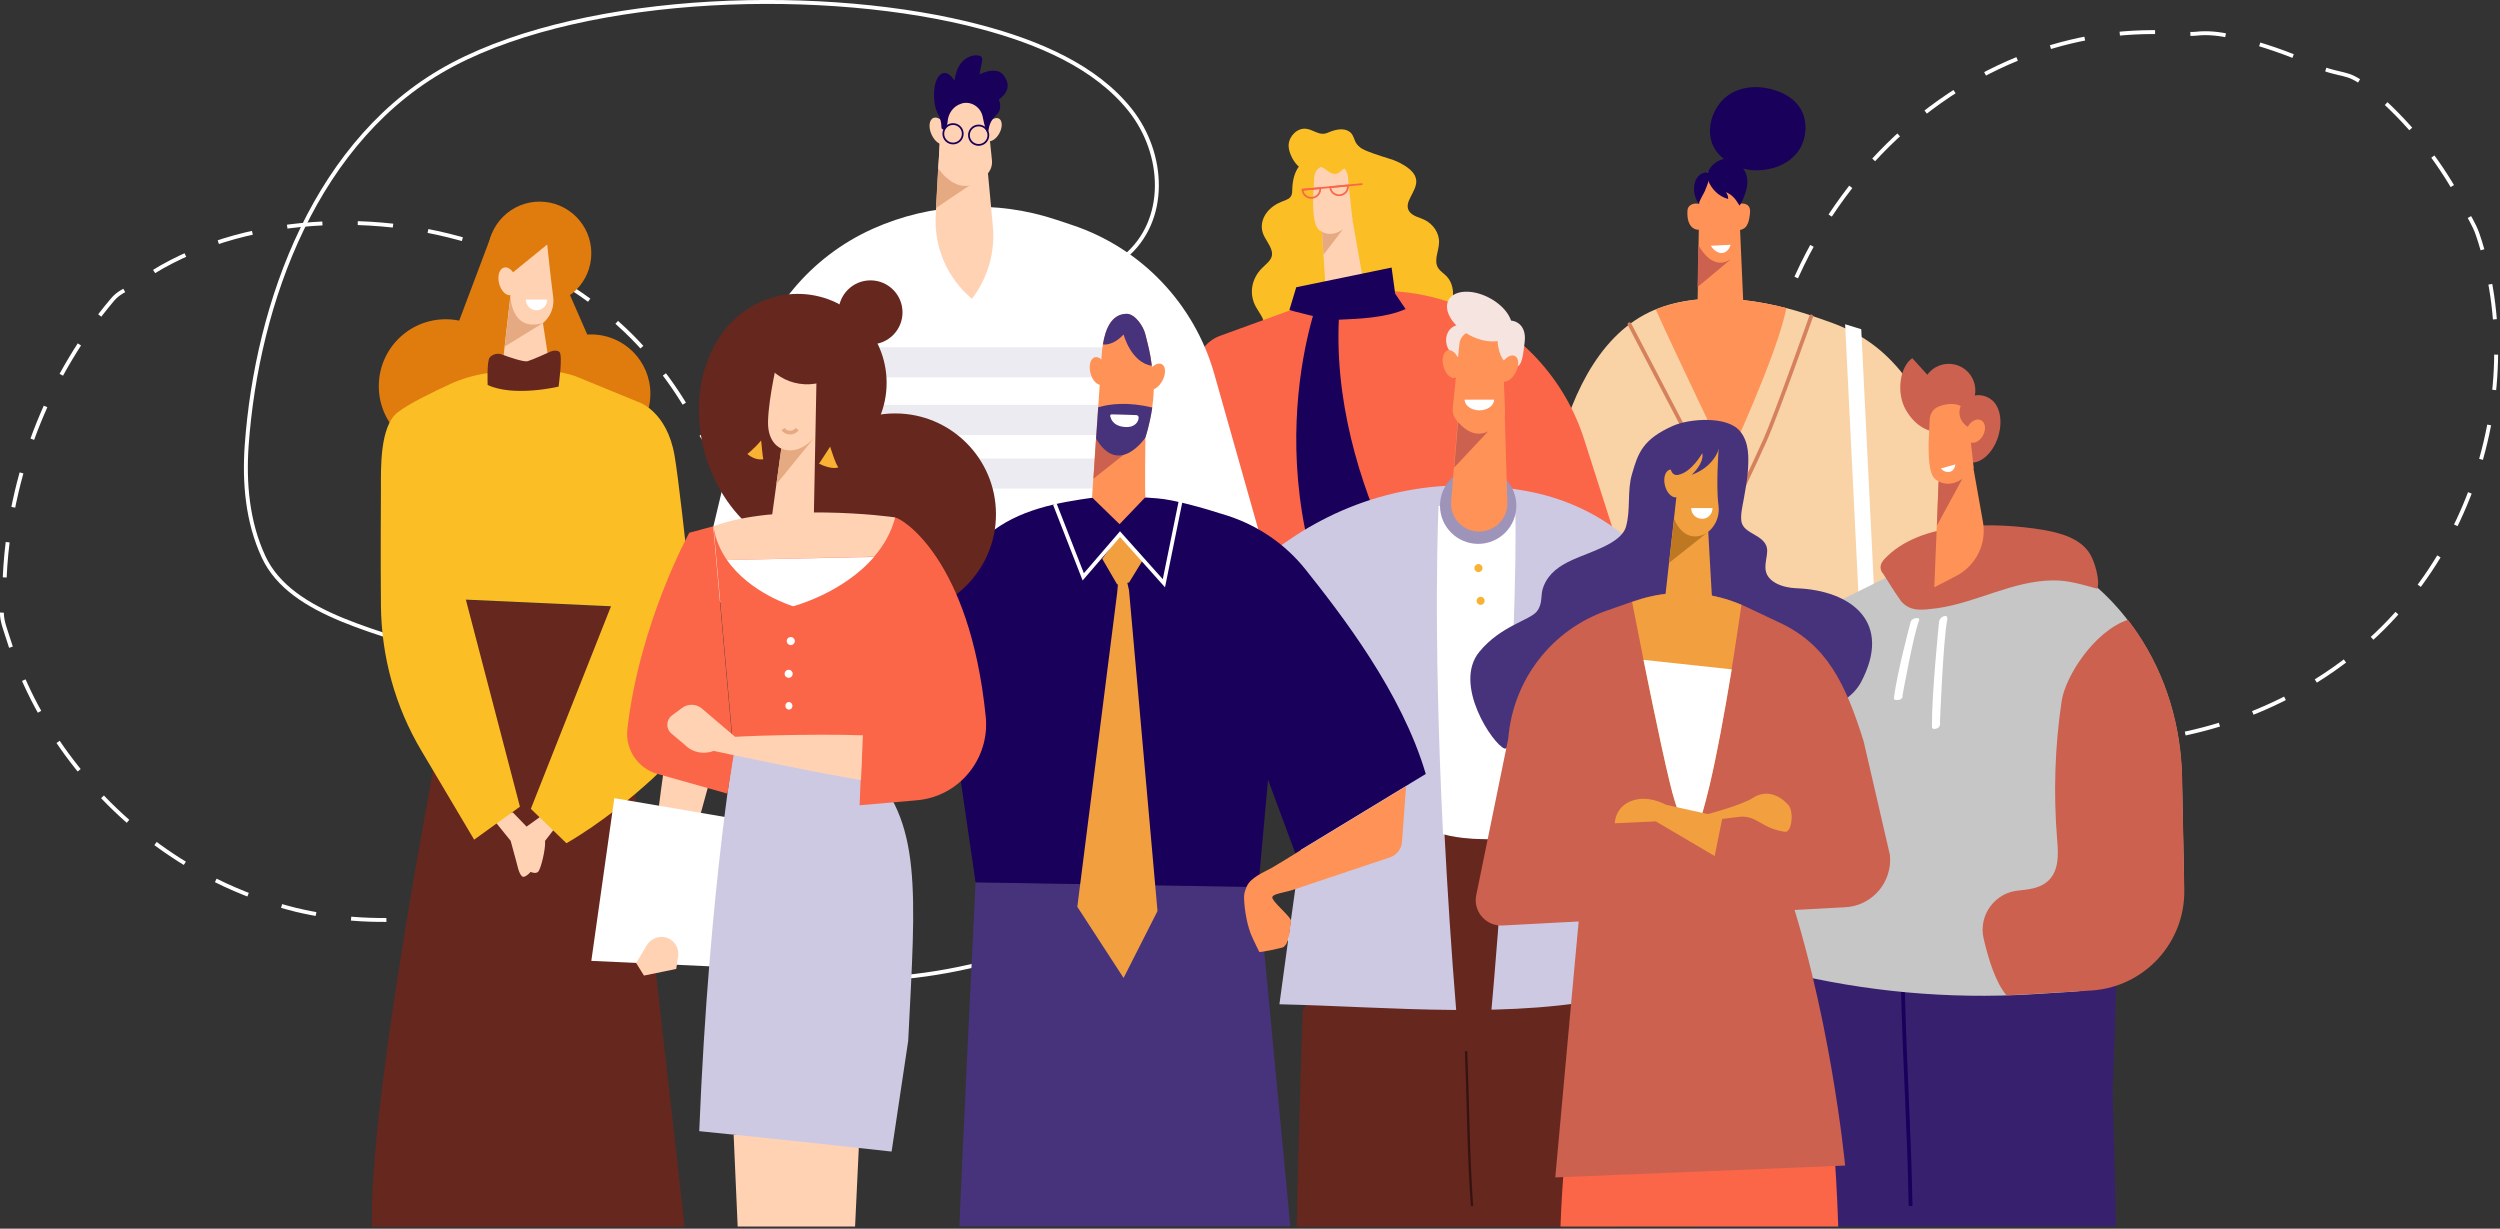 <?xml version="1.0" encoding="utf-8"?>
<svg width="1054" height="518" viewBox="0 0 1054 518" fill="none" xmlns="http://www.w3.org/2000/svg">
<rect x="0" y="0" width="1054" height="518" fill="#333333" stroke="none"/>
<g clip-path="url(#clip0)">
<path d="M360.5 517.1L362.5 474.9L309.3 478.4L311 517.1H360.5Z" fill="#FFD2B4"/>
<path d="M683.1 517.1L687 411.5L570.3 391.6L549.2 426C549.2 426 547.3 484.3 546.7 517.2H683.1V517.1Z" fill="#66271F"/>
<path d="M322.5 409.4C304.9 406 287.7 400.2 272.2 391.7C255.4 382.5 240.7 370.2 229.6 355.9C219.2 342.5 209.4 325.2 210.9 309.1C211.5 302.9 213.3 296.3 210.6 290.5C207 283.3 198 280.1 190 277C161.8 266.3 122.8 260 111.1 234.7C104.3 220 102.9 203.6 104 187.8C108.3 127.8 133.2 57.6 190.9 27.2C248.6 -3.2 349.4 -5.7 413.6 11.4C437.7 17.8 461.9 28 476.5 46.4C491.1 64.8 492.6 92.9 474.3 108.2C455.4 124 422.5 122.1 406.8 140.5C391.5 158.5 402.5 185.9 421.7 200.8C433 209.6 450.6 215.5 462.3 207.3C471.9 200.6 473.5 187.1 484 181.6C493.3 176.8 505.4 180.5 515.8 177.8C527.2 174.8 534 164.7 543.4 158.2C569.4 139.9 608.1 152 634.8 169.6C646.8 177.6 658.4 187 664.1 199.4C669.8 211.8 668 227.7 656.5 236.2C647.9 242.5 635.6 243.8 627.6 250.6C609.6 265.8 624.8 291.9 631.4 313.4C641.1 345.1 626.1 381.5 596 399.9C589.2 404 581.5 407.3 573.4 407.5C544.9 408.2 527 372.5 498.6 374.4C488.7 375 480.1 380.3 471.5 384.7C452.2 394.7 430.6 402.6 408.6 407.5C396.6 410.2 384.3 412 371.9 412.6C355.5 413.6 338.7 412.6 322.5 409.4Z" stroke="white" stroke-width="1.659" stroke-miterlimit="10"/>
<path d="M0.8 258.5C0.8 262.1 2.5 266.1 3.5 269.4C6.2 278.1 9.7 286.6 13.8 294.7C22.1 311 33.2 326 46.2 339C59.3 352 74.3 362.9 90.8 371.1C101.6 376.5 113.1 380.7 124.8 383.6C142.9 387.9 161.7 388.9 180.1 386.8C198.6 384.7 216.6 379.5 233.4 371.7C250.1 363.8 265.4 353.2 278.4 340.2C281.4 337.2 284.2 334.1 287 330.9C289.9 327.5 291.5 323.7 293.9 319.9C304.2 302.9 311.4 284 314.8 264.3C315.5 260.1 316.4 255.8 315.9 251.5C315.6 248.5 314.4 245.8 313.5 242.9C312.1 238.5 311.7 234 311.1 229.5C310.3 224 309.2 218.6 307.9 213.2C305.6 203.9 303.1 193.2 297.1 185.5C294.9 182.7 293.5 179 291.8 175.9C286.8 166.8 280.8 158.2 274 150.2C270.7 146.3 267.2 142.6 263.5 139.1C226.7 104.3 173.4 89 122.2 95.4C109.6 97 97.1 99.9 85.3 104.5C79.4 106.8 73.6 109.5 68.1 112.6C64 114.9 60.2 117.8 56.2 120.3C52.8 122.4 49.9 123.3 47.3 126.5C40.8 134.2 35 142.4 29.8 151.1C19.4 168.4 11.8 187.3 7.1 207C3.8 220.9 2 235.2 1.8 249.6C1.8 252.2 1.3 254.3 0.9 256.8C0.9 257.3 0.8 257.9 0.8 258.5Z" stroke="white" stroke-width="1.65" stroke-miterlimit="10" stroke-dasharray="14.91 14.91"/>
<path d="M833.1 304.8C836.2 306.7 840.4 307.3 843.8 308.2C852.6 310.5 861.7 311.9 870.8 312.7C889.1 314.2 907.6 312.6 925.5 308.3C943.4 304 960.6 296.9 976.2 287.2C986.5 280.8 996.1 273.3 1004.7 264.7C1017.9 251.5 1028.6 236 1036.4 219.3C1044.3 202.5 1049.4 184.4 1051.4 166C1053.4 147.7 1052.4 129 1048.1 111.1C1047.1 107 1046 102.9 1044.6 98.9C1043.2 94.7 1040.8 91.2 1038.8 87.3C1029.7 69.6 1017.4 53.6 1002.4 40.4C999.2 37.6 996 34.6 992.1 32.7C989.4 31.4 986.4 31 983.5 30.2C979 29.1 975 27 970.8 25.3C965.7 23.1 960.5 21.2 955.2 19.5C946 16.6 935.7 13.1 926 14.2C922.4 14.6 918.6 13.8 915 13.7C904.6 13.2 894.1 13.8 883.8 15.4C878.8 16.2 873.8 17.3 868.9 18.6C820 31.7 779 69.1 757.7 116.1C752.4 127.7 748.4 139.8 746.1 152.3C744.9 158.5 744.2 164.9 744 171.2C743.8 175.9 744.3 180.6 744.3 185.3C744.3 189.3 743.6 192.2 744.9 196.1C748 205.7 752 215 756.7 223.9C766 241.8 778.2 258.2 792.5 272.4C802.6 282.5 813.9 291.5 825.9 299.2C828.1 300.6 829.7 302.1 831.6 303.7C832.1 304.1 832.6 304.5 833.1 304.8Z" stroke="white" stroke-width="1.65" stroke-miterlimit="10" stroke-dasharray="14.91 14.91"/>
<path d="M637.9 274.6L655.6 194.9C661.3 169.3 673 142.3 695.4 131.6C716.2 121.7 744.5 126.1 766.1 133.9L771.8 135.9C796.5 144.8 807.7 161.5 822.6 193L848.5 291.4L712.4 335.6L637.9 274.6Z" fill="#F9D2A5"/>
<path d="M687 136.7L715.7 191.7L730.7 214.2C730.7 214.2 739.7 195.6 744.3 185.2C748.9 174.8 763.6 133.4 763.6 133.4" stroke="#D6815E" stroke-width="1.6" stroke-miterlimit="10" stroke-linecap="round" stroke-linejoin="round"/>
<path d="M790.8 262.6L784.2 264.1L777.9 136.7L784.7 138.8L790.8 262.6Z" fill="white"/>
<path d="M728.3 194.5C728.3 194.5 749.6 148.8 753.1 129.9C735 125.2 714.5 123.8 698.1 130.5C705.3 146.8 728.3 194.5 728.3 194.5Z" fill="#FF9257"/>
<path d="M892.1 517.1L890.7 460.3L892.6 403.8L865.8 403.7L728.5 399.4L715 517.1H892.1Z" fill="#37216F"/>
<path d="M802.3 418.2C803 448.1 805 478.1 805.5 508.5" stroke="#19005A" stroke-width="1.6" stroke-miterlimit="10"/>
<path d="M618.1 443.2C619 465.1 619 486.1 620.6 508.5" stroke="#351311" stroke-miterlimit="10"/>
<path d="M775 517.1C771.3 405.3 750.9 396.6 740.9 381.4L679.6 402.4C664.9 432.9 659.4 476.8 657.9 517.1H775Z" fill="#FB6649"/>
<path d="M575.3 153.5C583.2 152.5 591.4 150.9 598.4 147.5C605.1 144.3 609.3 137 611.5 130.5C613.1 125.7 613.4 120 609.7 116.3C608.6 115.2 607.2 114.3 606.4 113.1C604.3 109.9 606.6 106 606.7 102.3C606.9 98.4 604.3 94.4 600.4 92.6C598.2 91.6 595.6 91.1 594.2 89.2C591.5 85.4 597.2 81 597.1 76.4C597 72.5 592.8 69.9 589 68.1C585.7 66.5 572.7 63.7 571.5 60.3L555.6 69.2L575.3 153.5Z" fill="#FBBE25"/>
<path d="M543.4 170C542.3 168.8 541.1 167.5 539.9 166.2C539.7 166 539.5 165.9 539.4 165.7L543.4 170Z" fill="#FBBE25"/>
<path d="M558.2 62.6C548 67.2 545 71.8 544.8 80.3C544.8 81.3 544.7 82.3 544 83.1C543.2 84.1 541.6 84.5 540.2 85.1C533.7 87.7 530.4 93.7 532.7 99C534.1 102.1 537.1 105.2 536.1 108.3C535.5 110.1 533.6 111.5 532.1 113C527.5 117.6 526.5 124 529.5 129.4C530.8 131.8 532.8 134 532.9 136.5C533.2 142.4 523.6 146.5 528.1 152.7C531.4 157.2 535.7 161.8 539.8 166.3C544 170.2 550 173.2 556.5 174.7C562.8 176.1 569.5 176 576 175.8L558.2 62.6Z" fill="#FBBE25"/>
<path d="M555.8 74.1L567 74.6L574.8 118.7L558.9 121.9L555.8 74.1Z" fill="#FFD2B4"/>
<path d="M566.1 96.8L558 107.4L555.8 74.1L567 74.6L566.1 96.8Z" fill="#E6AA83"/>
<path d="M554.1 74.4C554.3 72.7 555.3 71.1 557 70.3C561.3 68.4 568.4 68.1 568.4 76L570.2 92.8C570.2 92.8 563.4 102.3 556.2 97C553.5 95 553.6 86.9 553.6 83.5L554.1 74.4Z" fill="#FFD2B4"/>
<path d="M570.7 72.4C570.3 72 569.8 71.7 569.2 71.4C566.1 69.6 565.8 72.9 563.2 73.3C561.7 73.5 560.3 72.5 559.1 71.6C557.9 70.7 556.3 69.8 554.9 70.3C554.3 70.5 553.8 70.9 553.3 71.2C548.1 74.2 542.9 65.2 543.3 60.9C543.6 57.2 547.1 53.8 550.7 54.3C553.3 54.6 555.5 56.6 558.1 56.4C559.1 56.3 560 55.9 560.9 55.5C563.7 54.4 567.1 53.9 569.3 55.8C570.7 57.1 570.8 58.6 571.6 60.1C572.6 61.8 574.5 63 575.8 64.4C578 66.8 579.1 70.2 578.7 73.4C578.6 74.1 578.4 74.9 577.8 75.4C575.5 77.3 572.3 73.7 570.7 72.4Z" fill="#FBBE25"/>
<path d="M492.4 220.2L504.3 153.7C505.3 148.1 509.2 143.4 514.6 141.5L551.7 128C572.6 120.4 595.7 120.9 616.3 129.3C640.9 139.3 659.7 159.8 667.8 185L693.8 266.3L491.7 258.6L492.4 220.2Z" fill="#FB6649"/>
<path d="M546.5 121.1L543.6 130.7C543.6 130.7 558.6 135 564.2 134.8C573.4 134.4 584.2 134 592.6 130.3L588.2 123.8L586.7 112.8L546.5 121.1Z" fill="#19005A"/>
<path d="M556 125.6C556 125.6 523.6 208.4 578.5 291.4L582.8 284.7C589.8 286 592.2 278.9 592.2 278.9L602 279.4L603.2 271L610.9 273.8C610.9 273.8 559.2 206.1 564.7 130.6" fill="#19005A"/>
<path d="M753.4 356.3L764.6 269.8C765.5 262.5 769.3 256.4 774.3 253.9L809.5 236.4C829.4 226.5 851.2 227.1 870.7 238.1C882.3 244.6 892.6 254.5 901 266.9C913.2 284.9 919.5 306.3 919.9 328.1L920.7 367.4C921.2 394.1 900.6 416.5 873.9 418.1L856.4 419.2C821.5 421.3 786.5 418.1 752.6 409.8L753.4 356.3Z" fill="#C6C6C6"/>
<path d="M683 419.7C638 429.9 587.1 424.5 539.4 423.4C550.3 342.6 556.5 303.6 556.5 303.6L544 317.9L502.5 269.4C502.5 269.4 548.9 190.3 642.9 206.9C707 218.3 719.1 282.4 734.1 294.5L686 332L658 296.8C658 296.8 662.5 343.6 683 419.7Z" fill="#CEC9E2"/>
<path d="M614.1 428.1C620.7 432.5 624.5 430.8 628.3 431.4C630.5 407.2 632.6 380.3 634.3 353.7C625.6 353.7 616.9 353.8 609 351.5C610.2 374.6 611.8 400.2 614.1 428.1Z" fill="#66271F"/>
<path d="M638.8 213.3H606.5C606.5 213.3 604 263.6 608.4 351.7C616.3 353.9 625 353.8 633.7 353.9C637.5 294.1 639.6 236 638.8 213.3Z" fill="white"/>
<path d="M294.8 247L315.6 159.6C322.3 131.5 341.7 108.2 368.1 96.4C392.5 85.5 420.1 84.2 445.5 92.7L452.1 94.9C481.2 104.6 503.5 128.1 511.9 157.5L542.4 265.3L382.4 313.7L294.8 247Z" fill="white"/>
<path d="M480.5 146.4H331.1V159.1H480.5V146.4Z" fill="#EDEBF2"/>
<path d="M480.5 170.7H331.1V183.4H480.5V170.7Z" fill="#EDEBF2"/>
<path d="M480.5 193.3H331.1V206H480.5V193.3Z" fill="#EDEBF2"/>
<path d="M288.6 517.1C285.9 492.7 262.8 286 257.7 255.8L196.5 253C196.5 253 155.2 453.4 156.8 517.2H288.6V517.1Z" fill="#66271F"/>
<path d="M235.3 347.4L228.4 343.9L222 348.5L216.2 342.5C216.2 342.5 208.6 343.7 207.8 345.2L215.3 354.5C215.3 354.5 217.6 362.9 217.8 363.7C218.6 367.2 219.6 370.2 221.1 369.6C222.6 369 223.7 367.6 223.7 367.6C223.7 367.6 225.9 368.6 226.9 367.5C228 366.4 230.1 358 229.8 354.5L235.3 347.4Z" fill="#FFD2B4"/>
<path d="M227.5 128.6C239.54 128.6 249.3 118.84 249.3 106.8C249.3 94.76 239.54 85 227.5 85C215.46 85 205.7 94.76 205.7 106.8C205.7 118.84 215.46 128.6 227.5 128.6Z" fill="#E07C0E"/>
<path d="M187.9 191C203.474 191 216.1 178.374 216.1 162.8C216.1 147.225 203.474 134.6 187.9 134.6C172.326 134.6 159.7 147.225 159.7 162.8C159.7 178.374 172.326 191 187.9 191Z" fill="#E07C0E"/>
<path d="M249.2 191C263.007 191 274.2 179.807 274.2 166C274.2 152.193 263.007 141 249.2 141C235.393 141 224.2 152.193 224.2 166C224.2 179.807 235.393 191 249.2 191Z" fill="#E07C0E"/>
<path d="M207.3 98.8L188.7 148.2L252.9 153.2L237.2 117.3L207.3 98.8Z" fill="#E07C0E"/>
<path d="M284.4 192.1C281.2 173.4 269.4 169.6 269.4 169.6L244.8 159.5C233.8 154.5 216.2 155.8 205.6 157.3C200 158.1 194.5 159.7 189.4 162.1C182.5 165.3 172.3 170.2 167.6 173.9C160.1 179.8 160.6 197.5 160.6 205.5C160.6 210.2 160.4 233.9 160.6 255.3C160.8 276.8 166.6 297.9 177.6 316.4L199.9 354L219.2 340.1L196.4 252.8L257.6 255.6L223.8 341L238.8 355.5C238.8 355.5 255.4 346.4 275.2 328.2C295 310 296.1 296.6 296.1 296.6C296.1 296.6 287.6 210.9 284.4 192.1Z" fill="#FBBE25"/>
<path d="M802 254C801.6 253.6 801.2 253.2 800.9 252.6C798.4 249.1 796.2 245.4 793.9 241.8C793.9 241.8 791.2 239.3 794.4 235.8C809.6 219.3 841.6 220.1 861.4 223.4C869 224.7 877.4 227.1 881.3 233.8C883.1 236.9 885.5 244.8 884.2 248.2C877.9 246.5 872.1 244.6 865.4 244.7C848.5 244.9 833.4 254 816.9 256.4C811 257.1 806 258.1 802 254Z" fill="#CC614F"/>
<path d="M805.1 261.9C805.1 261.9 799.1 284.2 798 294.3C798 294.3 797.6 295.9 800.3 295.6C803 295.3 802.6 293.2 802.6 293.2C802.6 293.2 807.3 267.2 809.6 261.6C809.6 261.6 810 260 808.1 260.1C805.6 260.2 805.1 261.9 805.1 261.9Z" fill="white" stroke="#C6C6C6" stroke-miterlimit="10" stroke-linecap="round" stroke-linejoin="round"/>
<path d="M817 262.1C817 262.1 813.9 292.6 814 306.2C814 306.2 813.8 308.4 816.4 307.7C819 307.1 818.4 304.2 818.4 304.2C818.4 304.2 819.8 268.9 821.5 261.1C821.5 261.1 821.7 258.9 819.8 259.2C817.3 259.7 817 262.1 817 262.1Z" fill="white" stroke="#C6C6C6" stroke-miterlimit="10" stroke-linecap="round" stroke-linejoin="round"/>
<path d="M544 517.1L530.4 373.9L411.3 372C411.3 372 405.3 494.5 404.5 517H544V517.1Z" fill="#47337B"/>
<path d="M232 156.3C231.8 155 228.9 136.2 228.9 136.2C228.9 136.2 234.2 132.3 233.2 125C232.1 116.7 230.7 103.1 230.7 103.1L216.3 114.8L211.6 156.2L232 156.3Z" fill="#FFD2B4"/>
<path d="M206.4 150.8C207.6 149.3 209.7 148.8 211.5 149.4C214.6 150.6 220.9 152.7 222.4 152.3C224.5 151.7 231.5 148.5 231.5 148.5C231.5 148.5 234.1 147.1 235.8 148.3C237.4 149.5 235.5 163 235.5 163C235.5 163 216.6 167.5 205.6 162.3C205.6 162.3 205.2 152.5 206.4 150.8Z" fill="#66271F"/>
<path d="M339.9 346.9L369.4 268.7L416.7 225.3C429.3 214.9 445.4 211.9 461.6 209.7C470.3 208.5 479 209.5 487.8 210.1C494.8 210.6 506.9 214 517.5 217.4C530.5 221.6 542 229.5 550.5 240.2C565.5 259.1 591 291.9 601.1 326.3L546.1 359.7L534.6 328.7L530.5 374L411.3 372L402.9 314.4C390.3 329.9 359.3 291.3 339.9 346.9Z" fill="#19005A"/>
<path d="M472.2 225.2L464.7 235.6L471 246.4L476 245.6L482.2 235.5L472.2 225.2Z" fill="#F2A03F"/>
<path d="M471 249.9L454.2 382.3L473.7 412.3L488 384.1L476 248.9L472.5 233.3L471 249.9Z" fill="#F2A03F"/>
<path d="M444.7 212.5L456.7 243.2L472.2 225.2L490.7 245.9L497.8 211" stroke="white" stroke-width="1.6" stroke-miterlimit="10"/>
<path d="M283.1 302.3C283.1 302.3 274.2 360 274.5 375L286.9 374L300.9 323L283.1 302.3Z" fill="#FFD2B4"/>
<path d="M314.2 345.9L259 336.5L249.3 405.1L305.7 407.7C305.6 407.6 311.8 349.6 314.2 345.9Z" fill="white"/>
<path d="M310.8 307.2C310.8 307.2 299 372.5 294.8 476.9C294.8 476.9 328.2 480.2 375.9 485.5L382.9 438.8C386.1 374.9 388.9 346.5 365.3 322.8L364.8 311.2L310.8 307.2Z" fill="#CEC9E2"/>
<path d="M377.4 259.3C400.872 259.3 419.9 240.272 419.9 216.8C419.9 193.328 400.872 174.3 377.4 174.3C353.928 174.3 334.9 193.328 334.9 216.8C334.9 240.272 353.928 259.3 377.4 259.3Z" fill="#66271F"/>
<path d="M367 145.2C374.456 145.2 380.5 139.156 380.5 131.7C380.5 124.244 374.456 118.2 367 118.2C359.544 118.2 353.5 124.244 353.5 131.7C353.5 139.156 359.544 145.2 367 145.2Z" fill="#66271F"/>
<path d="M336.3 198.9C357.011 198.9 373.8 182.111 373.8 161.4C373.8 140.689 357.011 123.9 336.3 123.9C315.589 123.9 298.8 140.689 298.8 161.4C298.8 182.111 315.589 198.9 336.3 198.9Z" fill="#66271F"/>
<path d="M355.1 232.5C331.4 239.1 305.5 220.6 297.2 191.2C288.9 161.7 301.4 132.4 325.2 125.8" fill="#66271F"/>
<path d="M320.9 185.7C320.9 185.7 321.6 193.2 321.8 193.6C321.8 193.6 318.5 194.4 315.1 191.4C315.1 191.3 317.5 189.7 320.9 185.7Z" fill="#F9B233"/>
<path d="M377.4 218.2C362.5 217.3 309.6 220.6 300.8 221.9L309.4 318.3L363.4 315.3L362.4 339.5L386.5 337.4C404.3 335.9 417.3 320 415.6 302.3C408.9 235.3 380 218.3 377.4 218.2Z" fill="#FB6649"/>
<path d="M340.4 145.9L336.5 144.4C332.7 143 328.6 145.6 328.3 149.6C328.3 149.6 324 167.2 323.8 177.8C323.6 187.1 329.4 189.1 329.4 189.1L325.3 218.8L343 223.5L344.4 151.4C344.3 148.9 342.7 146.7 340.4 145.9Z" fill="#FFD2B4"/>
<path d="M306.7 334.6L309.3 318.3L300.7 221.9L290.6 224.6C290.6 224.6 269.5 262.9 264.5 307.5C263.6 315.9 268.8 323.8 276.9 326.2L306.7 334.6Z" fill="#FB6649"/>
<path d="M303.2 311.2C297.5 312.2 300.9 316.6 300.9 316.6C300.9 316.6 350.7 327.2 363 328.8L363.8 310C342.9 309.3 308.2 310.3 303.2 311.2Z" fill="#FFD2B4"/>
<path d="M310.8 311.4L295.9 298.7C293.5 296.7 290 296.6 287.5 298.5L283.2 301.7C280.8 303.6 280.7 307.2 283 309.2L288.8 314.1C292.2 317.5 297.4 318.3 301.7 316.2L313.7 317.6" fill="#FFD2B4"/>
<path d="M377.4 218.2C375.5 217.6 327.1 211.9 300.8 221.9C301.6 227.4 303.7 232.1 306.5 236.1L368.5 234.7C372.4 230.2 375.7 224.7 377.4 218.2Z" fill="#FFD2B4"/>
<path d="M306.5 236.1C316.3 250.2 334.4 255.6 334.4 255.6C334.4 255.6 355.4 250.1 368.5 234.8L306.5 236.1Z" fill="white"/>
<path d="M333.601 271.957C334.533 271.843 335.196 270.995 335.081 270.063C334.967 269.131 334.119 268.468 333.187 268.583C332.255 268.697 331.592 269.545 331.707 270.477C331.821 271.409 332.669 272.072 333.601 271.957Z" fill="white"/>
<path d="M332.707 285.762C333.639 285.648 334.301 284.799 334.187 283.868C334.072 282.936 333.224 282.273 332.292 282.387C331.36 282.502 330.698 283.35 330.812 284.282C330.927 285.214 331.775 285.876 332.707 285.762Z" fill="white"/>
<path d="M332.793 299.163C333.616 299.062 334.195 298.269 334.087 297.392C333.979 296.515 333.226 295.886 332.403 295.987C331.581 296.088 331.002 296.881 331.11 297.758C331.217 298.635 331.971 299.264 332.793 299.163Z" fill="white"/>
<path d="M362 141.5C361.4 153.5 351.1 162.6 339.2 162C327.2 161.4 318.1 151.1 318.7 139.2" fill="#66271F"/>
<path d="M350 188.3C350 188.3 352.4 196.2 353.5 197C353.5 197 351.1 198.3 345.3 195.5L350 188.3Z" fill="#F9B233"/>
<path d="M329.4 189.1L327.3 204.2L343.7 184C343.7 184 337.3 192.4 329.4 189.1Z" fill="#E6AA83"/>
<path d="M482.9 209.6C482.6 207.7 482.9 184.4 482.9 184.4C482.9 184.4 486.2 174.4 486.4 164.6C486.6 156.5 484.6 147.8 482.9 141C482.1 137.6 478.6 132.4 475.1 132.3C464.8 132.3 464.5 148.4 464.2 154.1L460.4 209.7L472 221L482.9 209.6Z" fill="#FF9257"/>
<path d="M482.9 184.5C482.9 184.5 472.3 199 462.1 184.8L461 201.8L482.9 184.5Z" fill="#CC614F"/>
<path d="M482.9 141C482.1 137.6 478.6 132.4 475.1 132.3C468.5 132.3 466 138.9 465 145.2C465 145.2 469 146.1 473.7 141C473.7 141 476.8 152.9 485.6 154.2C485 148.8 484 145.4 482.9 141Z" fill="#47337B"/>
<path d="M464.61 162.214C466.483 161.734 467.333 158.743 466.51 155.533C465.687 152.323 463.502 150.11 461.629 150.59C459.757 151.07 458.906 154.061 459.729 157.271C460.553 160.481 462.738 162.694 464.61 162.214Z" fill="#FF9257"/>
<path d="M490.086 160.47C491.639 157.542 491.513 154.435 489.805 153.529C488.097 152.623 485.454 154.263 483.902 157.19C482.349 160.118 482.475 163.225 484.183 164.131C485.891 165.037 488.534 163.397 490.086 160.47Z" fill="#FF9257"/>
<path d="M482.9 184.5C482.9 184.5 484.8 178.8 485.8 171.8C475.7 169.4 468.2 170.2 463 171.7L462.1 184.9C471.7 201.2 482.9 184.5 482.9 184.5Z" fill="#47337B"/>
<path d="M468.6 174.7C468.6 174.7 477.4 174.9 479 175C480.6 175.1 479.9 177 479.9 177C479.9 177 479.1 180.5 474 180C468.9 179.5 468.3 176.1 468.3 176.1C468.3 176.1 467.6 174.9 468.6 174.7Z" fill="white"/>
<path d="M215.499 124.417C217.479 123.909 218.416 120.895 217.593 117.685C216.77 114.475 214.498 112.285 212.519 112.792C210.539 113.3 209.602 116.314 210.425 119.524C211.248 122.734 213.52 124.924 215.499 124.417Z" fill="#FFD2B4"/>
<path d="M409 35.2C403.1 33.4 397.2 37.7 397.1 43.9L394.5 90.6C393.7 104.2 399.4 117.3 409.8 126L411.6 123.4C417 115.2 419.5 105.3 418.6 95.5L413.5 40.4C413 38 411.4 35.9 409 35.2Z" fill="#FFD2B4"/>
<path d="M394.6 87.7L416.8 72.8L396.1 66L395.4 72.8L394.6 87.7Z" fill="#E6AA83"/>
<path d="M415.4 40.4C415.1 37.9 413.2 35.9 410.6 35.1C404 33.3 397.2 37.6 397.1 43.8L395.6 70.8C394.7 70 405.3 86.8 416.7 72.8C417.9 71.3 418.4 69.4 418.2 67.5L415.4 40.4Z" fill="#FFD2B4"/>
<path d="M421.376 56.107C422.747 53.521 422.633 50.775 421.12 49.972C419.608 49.17 417.27 50.617 415.898 53.203C414.527 55.789 414.642 58.535 416.154 59.338C417.667 60.14 420.005 58.694 421.376 56.107Z" fill="#FFD2B4"/>
<path d="M398.324 60.719C400.093 59.94 400.445 56.85 399.109 53.817C397.774 50.785 395.258 48.958 393.489 49.736C391.72 50.515 391.368 53.605 392.703 56.638C394.038 59.67 396.555 61.498 398.324 60.719Z" fill="#FFD2B4"/>
<path d="M423 31.6C420.9 29 416.9 29.5 413 31.3C413.3 27.8 415.2 24.3 413.2 23.6C410.4 22.6 405.3 24.3 403.4 29.9C402.9 31.3 402.6 32.7 402.4 34C401.1 31.9 399.5 30.6 397.9 30.8C394.9 31.2 393.1 36.8 394 43.3C394.3 45.5 394.9 47.1 395.6 48.3C396.4 49.9 396.9 51.7 396.9 53.5V53.7C396.9 54.5 397.9 54.9 398.4 54.4C398.9 53.9 399.4 52.9 399.5 51.4C399.7 47.9 401.9 44.7 405.3 43.7C405.4 43.7 405.4 43.7 405.5 43.6C409.5 42.5 413.5 45.2 414.3 49.2C415 52.9 416.2 57.6 416.7 55.1C416.7 55 416.7 54.8 416.8 54.7C417.1 52.2 418.3 50 420.2 48.3C422.1 46.6 421.9 43.7 421.1 42C425.8 38.5 425.6 34.9 423 31.6Z" fill="#19005A"/>
<path d="M401.8 60.5C404.065 60.5 405.9 58.664 405.9 56.4C405.9 54.135 404.065 52.3 401.8 52.3C399.536 52.3 397.7 54.135 397.7 56.4C397.7 58.664 399.536 60.5 401.8 60.5Z" stroke="#19005A" stroke-width="0.75" stroke-miterlimit="10"/>
<path d="M412.6 61.1C414.865 61.1 416.7 59.264 416.7 57C416.7 54.736 414.865 52.9 412.6 52.9C410.336 52.9 408.5 54.736 408.5 57C408.5 59.264 410.336 61.1 412.6 61.1Z" stroke="#19005A" stroke-width="0.75" stroke-miterlimit="10"/>
<path d="M549.1 80C549.3 82.1 551.1 83.6 553.2 83.4C555.3 83.2 556.8 81.4 556.6 79.3L549.1 80Z" stroke="#FB6649" stroke-width="0.75" stroke-miterlimit="10"/>
<path d="M560.8 78.9C561 81 562.8 82.5 564.9 82.3C567 82.1 568.5 80.3 568.3 78.2L560.8 78.9Z" stroke="#FB6649" stroke-width="0.75" stroke-miterlimit="10"/>
<path d="M549.1 80L574.4 77.6" stroke="#FB6649" stroke-width="0.75" stroke-miterlimit="10"/>
<path d="M221.7 126.3C221.7 128.8 223.7 130.8 226.2 130.8C228.7 130.8 230.7 128.8 230.7 126.3H221.7V126.3Z" fill="white"/>
<path d="M623.2 229.3C632.092 229.3 639.3 222.092 639.3 213.2C639.3 204.308 632.092 197.1 623.2 197.1C614.308 197.1 607.1 204.308 607.1 213.2C607.1 222.092 614.308 229.3 623.2 229.3Z" fill="#9E94BA"/>
<path d="M845.9 419.6C849.4 419.5 852.9 419.3 856.4 419.1L881.7 417.6C904 416.2 921.3 397.5 920.9 375.1L920 328C919.6 306.2 913.3 284.9 901.1 266.8C899.8 264.9 898.5 263.1 897.1 261.3C882.7 266.3 870.8 285.2 869.2 295.5C866.3 314.9 865.7 334.6 867.3 354.1C867.9 360.7 868.1 368.4 862.2 372.4C859.2 374.5 855.2 375 851.4 375.4C841.2 376.1 834 385.7 836.3 395.7C838.4 404.8 841.5 414.4 845.9 419.6Z" fill="#CC614F"/>
<path d="M842.48 183.904C844.757 176.4 842.618 169.107 837.703 167.616C832.788 166.125 826.958 171 824.682 178.505C822.405 186.009 824.544 193.301 829.459 194.792C834.374 196.283 840.204 191.409 842.48 183.904Z" fill="#CC614F"/>
<path d="M831.2 178.4C825.9 182 811.8 187.2 803.5 172.8C799.4 165.7 800.9 154.7 806.2 151" fill="#CC614F"/>
<path d="M821.6 175.8C827.786 175.8 832.8 170.786 832.8 164.6C832.8 158.414 827.786 153.4 821.6 153.4C815.415 153.4 810.4 158.414 810.4 164.6C810.4 170.786 815.415 175.8 821.6 175.8Z" fill="#CC614F"/>
<path d="M817.3 203.6L828.3 176.6L836 220C837.7 229.3 833 238.6 824.6 242.9L815.5 247.6L817.3 203.6Z" fill="#FF9257"/>
<path d="M827.3 201.9L816.6 221.6L817.3 202.9L828.3 176.6L827.3 201.9Z" fill="#CC614F"/>
<path d="M813.6 176.3C813.9 174.3 815 172.5 816.9 171.6C821.8 169.4 830 169.1 830 178.1L832.1 197.3C832.1 197.3 824.3 208.2 816 202.1C812.9 199.8 813.1 190.5 813.1 186.7L813.6 176.3Z" fill="#FF9257"/>
<path d="M834.1 181.2C838.518 181.2 842.1 177.932 842.1 173.9C842.1 169.868 838.518 166.6 834.1 166.6C829.682 166.6 826.1 169.868 826.1 173.9C826.1 177.932 829.682 181.2 834.1 181.2Z" fill="#CC614F"/>
<path d="M836.071 183.51C837.416 180.973 837.043 178.14 835.238 177.182C833.433 176.225 830.878 177.506 829.533 180.043C828.187 182.58 828.56 185.413 830.366 186.371C832.171 187.328 834.725 186.047 836.071 183.51Z" fill="#FF9257"/>
<path d="M716.4 96.8C714.8 97.1 713.2 96 712.4 94.6C711.6 93.2 711.4 91.5 711.4 89.9C711.4 89.1 711.4 88.3 711.7 87.6C712.2 86.7 713.1 86.1 714.1 85.9C715.1 85.7 716.2 85.9 717.2 86.1" fill="#FF9257"/>
<path d="M732.1 96.7C733.5 97.4 735.4 96.6 736.3 95.3C737.2 94 737.5 92.3 737.7 90.7C737.9 89.4 738 87.9 737.2 86.9C736.1 85.6 734.2 85.7 732.5 85.9" fill="#FF9257"/>
<path d="M728.4 71C722.5 69.2 716.6 73.5 716.5 79.7L715.4 145.5L735.8 146.4L732.7 76.3C732.4 73.8 730.7 71.7 728.4 71Z" fill="#FF9257"/>
<path d="M716 103.2C716 103.2 721.6 114.7 729.6 109.3C731.4 108 715.7 121 715.7 121L716 103.2Z" fill="#CC614F"/>
<path d="M721.3 103.6C722.4 105.5 724.2 106.7 725.9 106.7C727.6 106.6 729.1 105.2 729.6 103.2" fill="white"/>
<path d="M760.9 50.7C760.5 48.4 759.6 46.3 758.2 44.5C755.9 41.5 752.4 39.4 748.8 38.2C742.4 36 735 36.1 729.3 39.7C722.9 43.7 719.2 52.8 721.7 60.1C724.2 67.4 733 71.8 740.3 71.8C747.6 71.8 754.9 69.1 758.9 62.6C760.9 59.1 761.7 54.7 760.9 50.7Z" fill="#19005A"/>
<path d="M736.7 77.3C736.8 74.4 735.9 71.8 734 70C732.1 68.1 729 66.4 726.4 67.1C722.4 68.1 718.8 72.4 720 75.7C721.4 79.6 724.5 82.8 728.6 83.9C728.6 82.9 728.3 81.8 727.6 81C729.6 81.8 731.2 83.2 732.3 85L733.4 86.7C734.9 84.5 736.6 79.8 736.7 77.3Z" fill="#19005A"/>
<path d="M714.2 79.1C714.1 81.4 714.8 84.1 716.2 85.8C716 85.6 718.5 81.2 718.7 80.7C719.7 78.2 720.5 76.5 720.8 73.8C720.8 73.5 720.8 73.2 720.7 73C720.5 72.8 720.2 72.7 719.9 72.7C718.4 72.6 717 73.2 716 74.3C715 75.4 714.5 76.8 714.3 78.3C714.3 78.5 714.2 78.8 714.2 79.1Z" fill="#19005A"/>
<path d="M623.744 241.154C624.653 240.921 625.201 239.994 624.968 239.085C624.735 238.175 623.808 237.627 622.899 237.86C621.99 238.093 621.441 239.02 621.674 239.929C621.908 240.839 622.834 241.387 623.744 241.154Z" fill="#F9B233"/>
<path d="M624.654 254.959C625.564 254.725 626.112 253.799 625.879 252.89C625.646 251.98 624.719 251.432 623.81 251.665C622.9 251.898 622.352 252.825 622.585 253.734C622.819 254.644 623.745 255.192 624.654 254.959Z" fill="#F9B233"/>
<path d="M634.3 315.6C629.4 313.8 612.4 288.5 623.7 274.8C632.7 263.8 645.1 261.5 648 257.7C650.7 254.1 649.2 250.9 650.8 247.1C653 241.7 657.2 238.7 662.8 236.1C670.2 232.7 683.5 229.2 685.5 222.1C687.6 214.8 685.9 206.9 688.1 199.7C690.6 191.1 692.5 185.2 705.4 179.5C712.5 176.4 728.3 175.3 733.6 181.8C737.5 186.5 737.3 192.9 736.9 198.6C736.6 202.7 735.8 206.8 735.1 210.8C734.6 213.5 733.6 217.7 734.3 220.4C735.2 223.4 738.4 224.5 741.3 226.4C747.4 230.5 744.2 234 744.3 239.4C744.4 245.3 751.5 247.8 757.3 248C780.7 248.9 798.1 262.4 784.5 287.8C781.4 293.5 774.4 298.2 766.9 299.4" fill="#47337B"/>
<path d="M750.5 262.6L736.1 255.8C721.4 248.9 704.6 248 689.2 253.3L677.5 257.4C654.2 265.5 637.9 286.6 635.9 311.3L622.3 377.8C621.2 384.5 626.6 390.5 633.4 390.2L777.8 382.5C789.3 382 797.9 371.9 796.8 360.5L785.7 312.5C778.1 288.2 770.2 271.9 750.5 262.6Z" fill="#CC614F"/>
<path d="M706.3 338.4C710.8 351.7 712.4 366.2 720.7 331.4C725.2 312.3 730.1 283.4 734.2 255C720 248.9 704 248.3 689.3 253.4L688.1 253.8C693 279 702.9 328.6 706.3 338.4Z" fill="#F2A03F"/>
<path d="M722 255C721.8 253.7 720.2 224.2 720.2 224.2C720.2 224.2 725.5 220.3 724.5 213C723.4 204.7 724.6 189 724.6 189L708.5 194L701.8 254L722 255Z" fill="#F2A03F"/>
<path d="M707.026 209.627C709.006 209.119 709.943 206.105 709.12 202.895C708.297 199.685 706.025 197.495 704.045 198.002C702.066 198.51 701.128 201.524 701.952 204.734C702.775 207.944 705.047 210.134 707.026 209.627Z" fill="#F2A03F"/>
<path d="M718.2 218.7C720.4 218.4 722 216.5 722 214.2H713C713 216.7 715 218.7 717.5 218.7C717.8 218.8 718 218.7 718.2 218.7Z" fill="white"/>
<path d="M692.9 278.2C697.9 302.8 703.8 331.2 706.3 338.4C710.8 351.7 712.4 366.2 720.7 331.4C723.8 318.4 727 301 730.1 282.2L692.9 278.2Z" fill="white"/>
<path d="M667.3 369.8C667.3 369.8 661.6 430.9 655.7 496.4L777.9 491.4C777.9 491.4 771.6 424.2 750.9 366.4L667.3 369.8Z" fill="#CC614F"/>
<path d="M702.4 339.3C702.4 339.3 696.8 336.1 690.9 336.9C680.8 338.4 680.8 347.1 680.8 347.1L698.1 346.3L722.9 360.9L726.2 344.6L702.4 339.3Z" fill="#F2A03F"/>
<path d="M718.7 343.6C718.7 343.6 734.1 339.6 739.2 336.3C744.3 333 750.2 334.8 754.3 339.8C756.5 343.6 755 351.1 752.6 350.7C742.7 349.3 741 344 733.9 344.3L723.2 345.6L718.7 343.6Z" fill="#F2A03F"/>
<path d="M591.1 354.9C590.9 357.9 588.9 360.4 586.2 361.4L545.9 374.9C541.7 376.4 536.6 376.7 536.4 378.3C536.2 380.1 544.6 386.7 544.3 388.4C543.7 391.5 543.7 397.9 540.9 399.4C540.5 399.6 531.3 401.7 530.9 401.3C530.7 401 528.4 396.1 528.2 395.7C525.7 390.6 524.7 383.4 524.5 379C524.4 377 524.8 375.7 525.6 373.8C527.2 369.9 533 367.7 536.5 365.7C540.3 363.4 544.2 361.1 548 358.7C556.7 353.4 565.5 348.1 574.2 342.8C580.4 339 586.6 335.3 592.8 331.5L591.1 354.9Z" fill="#FF9257"/>
<path d="M619.039 150.415C622.274 148.991 623.615 144.927 622.036 141.339C620.456 137.75 616.553 135.995 613.318 137.419C610.083 138.843 608.741 142.907 610.321 146.496C611.901 150.084 615.804 151.839 619.039 150.415Z" fill="#F6E4E1"/>
<path d="M621.7 139.6C627.6 137.8 633.5 142.1 633.6 148.3L635.5 211.9C635.7 218.5 630.5 223.9 623.9 224.1C616.9 224.3 611.2 218.3 611.8 211.3L617.3 144.9C617.7 142.4 619.4 140.3 621.7 139.6Z" fill="#FF9257"/>
<path d="M614.7 178L630.3 177.5L634.5 174.3L613.1 197.1L614.7 178Z" fill="#CC614F"/>
<path d="M615.3 144.8C615.6 142.3 617.5 140.3 620.1 139.5C626.7 137.7 633.5 142 633.6 148.2L634.5 174.9C634.5 174.9 625.4 191.2 614 177.1C612.8 175.6 612.3 173.7 612.5 171.8L615.3 144.8Z" fill="#FF9257"/>
<path d="M617.5 168.5C617.5 171 620.3 173 623.7 173C627.1 173 629.9 171 629.9 168.5H617.5Z" fill="white"/>
<path d="M636.85 140.396C639.153 136.053 635.166 129.429 627.944 125.599C620.723 121.77 613.002 122.186 610.699 126.528C608.396 130.871 612.383 137.496 619.605 141.325C626.826 145.155 634.547 144.739 636.85 140.396Z" fill="#F6E4E1"/>
<path d="M638.8 154.9C635.7 155.4 632.5 151.4 631.6 145.9C630.7 140.5 632.5 135.7 635.6 135.2C638.7 134.7 643.7 136.8 642.8 144.2C642.1 149.6 641.9 154.4 638.8 154.9Z" fill="#F6E4E1"/>
<path d="M639.011 157.035C640.564 154.107 640.438 151 638.73 150.094C637.022 149.189 634.379 150.828 632.827 153.755C631.274 156.683 631.4 159.791 633.108 160.696C634.816 161.602 637.459 159.963 639.011 157.035Z" fill="#FF9257"/>
<path d="M613.418 159.312C615.291 158.832 616.141 155.841 615.318 152.631C614.495 149.421 612.31 147.208 610.437 147.688C608.565 148.168 607.714 151.159 608.537 154.369C609.36 157.579 611.546 159.792 613.418 159.312Z" fill="#FF9257"/>
<path d="M724.8 188.8C724.8 188.8 723.1 196.6 713.2 200.2C713.2 200.2 718.6 195.3 717.7 191C717.7 191 713.3 199.1 707.5 200.2C701.7 201.3 704.7 186.9 704.7 186.9L722.2 183.4L724.8 188.8Z" fill="#47337B"/>
<path d="M720.2 224.2C716.5 227 709.8 228 705.8 218.8L703.7 237.3L720.2 224.2Z" fill="#BF7822"/>
<path d="M215.2 125.1C215.2 125.1 215.6 140.1 228.9 136.2L212.8 146.1L215.2 125.1Z" fill="#E6AA83"/>
<path d="M268.2 406L272.7 398.5C274.1 396.2 276.6 394.9 279.3 395C283.5 395.3 286.5 399 285.9 403.2L285.1 408.5L271.5 411.3L268.2 406Z" fill="#FFD2B4"/>
<path d="M330.1 180.9C330.8 181.8 331.9 182.4 333.1 182.4C334.3 182.4 335.4 181.8 336.1 180.9" stroke="#E6AA83" stroke-width="1.6" stroke-miterlimit="10"/>
<path d="M818.3 197.5C819 198.4 820.1 199 821.3 199C822.5 199 824 198.4 824.4 195.8" fill="white"/>
</g>
<defs>
<clipPath id="clip0">
<rect width="1053.2" height="517.1" fill="white"/>
</clipPath>
</defs>
</svg>
